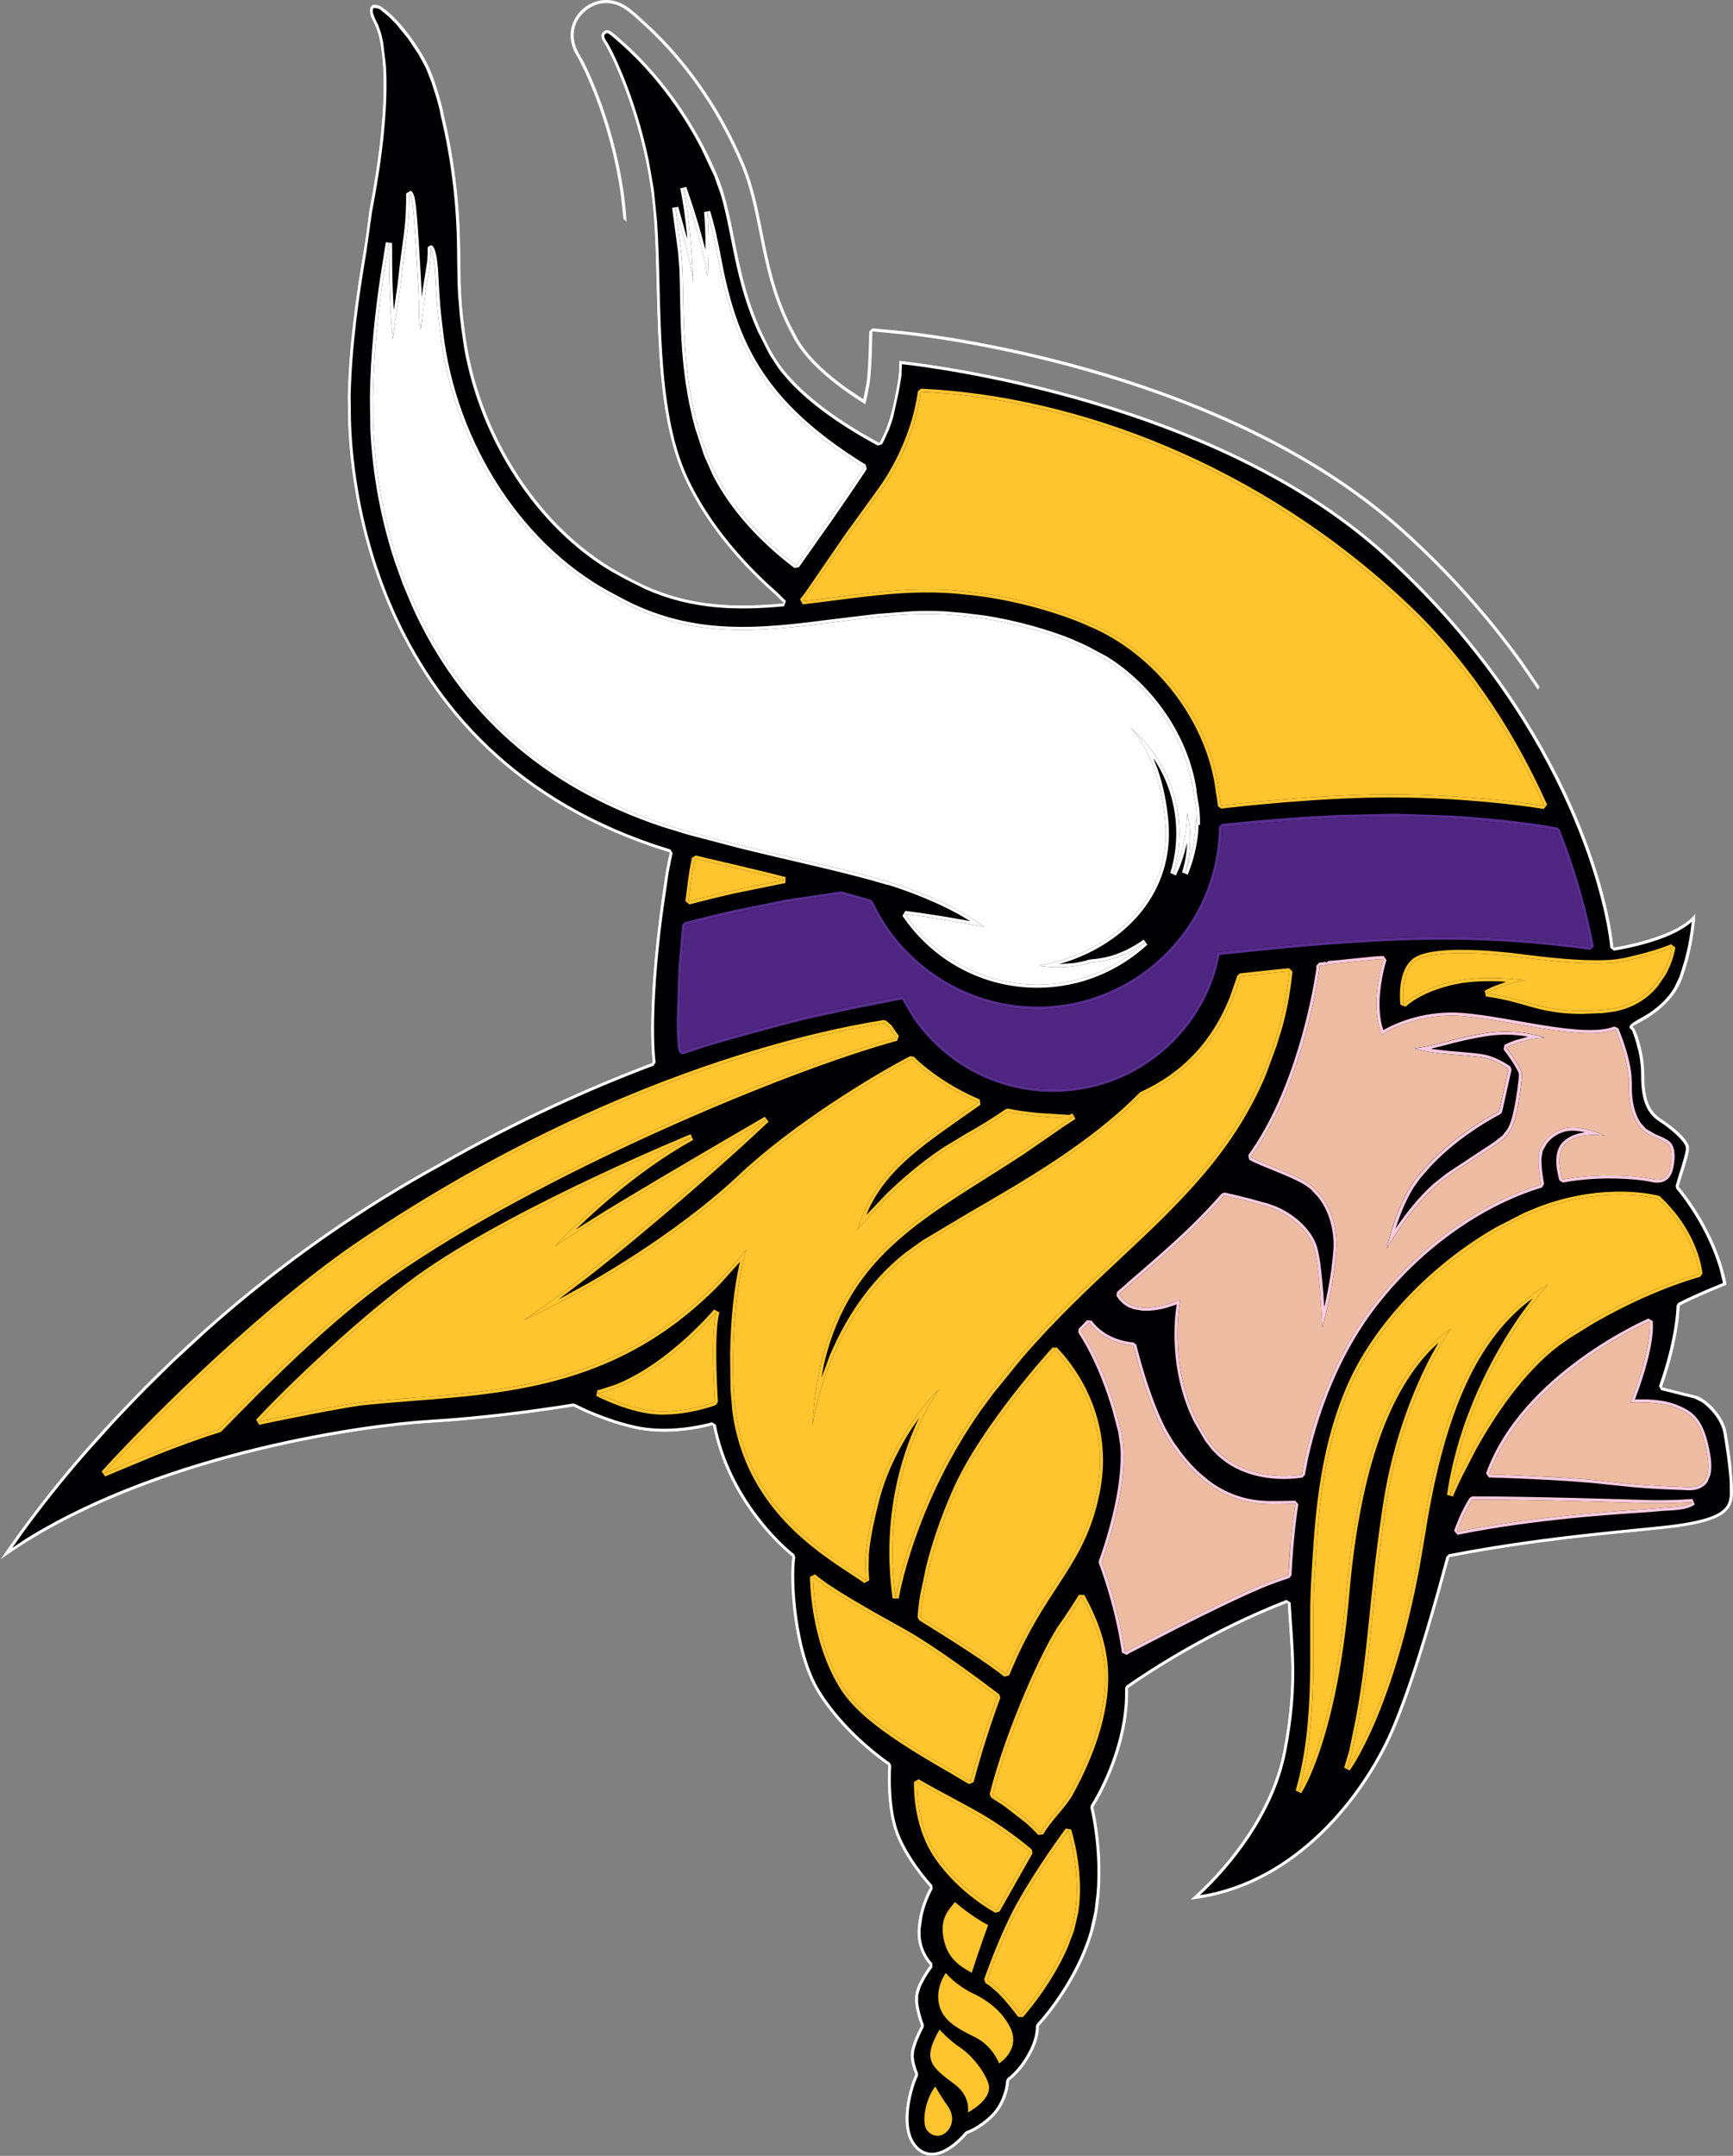 <?xml version="1.0" encoding="UTF-8" standalone="no"?>
<svg
   xmlns:dc="http://purl.org/dc/elements/1.1/"
   xmlns:cc="http://creativecommons.org/ns#"
   xmlns:rdf="http://www.w3.org/1999/02/22-rdf-syntax-ns#"
   xmlns:svg="http://www.w3.org/2000/svg"
   xmlns="http://www.w3.org/2000/svg"
   xmlns:sodipodi="http://sodipodi.sourceforge.net/DTD/sodipodi-0.dtd"
   xmlns:inkscape="http://www.inkscape.org/namespaces/inkscape"
   width="134.065"
   height="166.711"
   viewBox="0 0 134.065 166.711"
   id="svg2"
   version="1.1"
   inkscape:version="0.48.4 r9939"
   sodipodi:docname="minnesota-vikings.svg">
  <rect x="0" y="0" width="134.065" height="166.711" fill="#808080" stroke="none"/>
  <defs
     id="defs54" />
  <sodipodi:namedview
     pagecolor="#ffffff"
     bordercolor="#666666"
     borderopacity="1"
     objecttolerance="10"
     gridtolerance="10"
     guidetolerance="10"
     inkscape:pageopacity="0"
     inkscape:pageshadow="2"
     inkscape:window-width="640"
     inkscape:window-height="480"
     id="namedview52"
     showgrid="false"
     inkscape:zoom="1.18"
     inkscape:cx="67.874999"
     inkscape:cy="86.176689"
     inkscape:window-x="65"
     inkscape:window-y="24"
     inkscape:window-maximized="0"
     inkscape:current-layer="svg2" />
  <path
     d="m 118.976,53.346 -1.36,-1.983 c -2.446,-3.411 -5.469,-6.884 -9.169,-10.219 -14.237,-12.83 -37.76,-15.21 -38.754,-15.307 l -2.206,-0.209 c 0,0 -0.045,3.309 -0.253,4.246 l -0.021,0.105 c -0.077,0.459 -0.169,0.892 -0.272,1.288 -2.681,-1.673 -4.55,-3.369 -5.457,-4.973 -1.673,-2.958 -2.213,-5.667 -2.733,-8.287 -0.371,-1.86 -0.721,-3.618 -1.445,-5.323 C 55.403,8.212 52.665,4.399 49.168,1.355 48.538,0.807 47.89,0.239 46.897,0.239 c -0.393,0 -0.988,0.103 -1.584,0.583 -0.426,0.347 -1.703,1.64 -0.276,3.748 0.023,0.037 2.348,4.287 3.218,10.38 0.072,0.501 0.128,1.03 0.176,1.584 l 0.039,0.613 -0.255,-0.241 -0.024,-0.353 v -0.004 l -0.175,-1.565 c -0.647,-4.536 -2.112,-8.052 -2.807,-9.529 l -0.373,-0.75 -0.005,-0.013 -0.435,-0.793 c -0.749,-1.785 0.357,-2.934 0.764,-3.263 0.646,-0.522 1.303,-0.636 1.736,-0.636 0.82,0 1.426,0.354 1.938,0.761 l 0.488,0.413 h 10e-4 l 1.285,1.187 c 2.916,2.854 5.239,6.288 6.915,10.228 0.737,1.735 1.09,3.512 1.46,5.372 0.455,2.292 0.922,4.629 2.139,7.133 l 0.569,1.083 0.373,0.586 c 0.73,1.035 1.869,2.119 3.376,3.21 l 1.337,0.898 0.197,-0.932 v -0.005 l 0.022,-0.108 0.001,-0.005 c 0.17,-0.766 0.232,-3.411 0.245,-4.055 l 0.003,-0.141 0.264,-0.236 2.205,0.211 1.373,0.157 c 5.38,0.694 24.991,3.92 37.518,15.208 3.713,3.346 6.746,6.834 9.204,10.256 l 0.003,0.006 1.289,1.878 -0.125,0.241 z"
     id="path4"
     inkscape:connector-curvature="0"
     style="fill:#ffffff" />
  <path
     d="m 131.147,107.909 c -0.728,-0.161 -2.584,-0.645 -2.584,-0.645 1.371,-3.875 1.371,-6.3 1.371,-6.3 1.213,-0.645 3.635,-1.614 3.635,-1.614 -0.808,-4.281 -3.714,-7.588 -3.714,-7.588 0.242,-0.889 0.807,-2.421 0.807,-2.988 0,-0.567 -1.049,-1.533 -2.179,-2.26 -1.13,-0.727 -1.292,-2.019 -1.292,-3.557 0,-1.531 -0.647,-3.47 -0.89,-3.549 -0.24,-0.082 2.881,-1.07 3.852,-3.814 0.97,-2.747 0.994,-4.976 0.994,-4.976 -1.292,1.882 -6.34,2.653 -6.34,2.653 -0.404,-4.279 -3.834,-18.086 -17.722,-30.601 -13.888,-12.516 -37.546,-14.776 -37.546,-14.776 0.036,0.698 -0.057,1.526 -0.258,2.436 -0.199,1.173 -0.541,2.567 -1.139,3.688 l -0.127,0.226 c -3.268,-1.769 -6.697,-4.147 -8.27,-6.929 -3.044,-5.378 -2.665,-10.011 -4.279,-13.808 -2.645,-6.213 -6.458,-9.587 -7.592,-10.576 -0.653,-0.568 -0.871,-0.758 -1.21,-0.482 -0.327,0.266 -0.109,0.647 0.163,1.047 0.253,0.381 2.629,4.968 3.516,11.186 0.89,6.218 -0.288,16.026 2.619,22.326 1.809,3.918 4.805,7.021 6.811,8.808 l 0.206,0.182 0.651,0.65 c -4.156,0.386 -8.014,0.237 -12.12,-2.063 -6.601,-3.328 -11.66,-11.057 -12.588,-19.232 l -0.114,-0.98 c -0.261,-2.246 -0.155,-4.482 -0.254,-6.733 -0.089,-2.041 -0.314,-4.074 -0.669,-6.086 -0.155,-0.884 -0.338,-1.763 -0.552,-2.636 l -0.004,-0.029 c -0.089,-0.533 -0.242,-1.06 -0.395,-1.577 -0.102,-0.347 -0.214,-0.691 -0.329,-1.036 -0.254,-0.764 -0.594,-1.498 -1.023,-2.192 -0.521,-0.843 -1.094,-1.657 -1.767,-2.39 -0.397,-0.429 -0.822,-0.831 -1.302,-1.173 0,0 -0.437,-0.28 -0.745,-0.118 0,0 -0.392,0.275 0.029,1.143 0,0 0.105,0.173 0.23,0.465 0.071,0.166 0.148,0.376 0.218,0.609 0.063,0.211 0.119,0.444 0.158,0.695 0.332,1.771 0.567,5.59 -0.833,12.882 l -0.011,0.028 c -0.124,1.051 -0.262,2.115 -0.443,3.164 -0.582,3.414 -1.142,7.287 -1.236,11.311 l 0.018,0.803 c -0.041,3.576 0.644,27.029 24.896,34.418 -0.115,0.5 -0.218,0.986 -0.3,1.455 -1.636,10.339 -1.03,14.699 -1.03,14.699 l 0.009,0.105 c -4.958,1.865 -10.574,4.389 -16.488,7.773 -6.616,3.625 -13.797,8.555 -20.818,15.289 -1.32,1.267 -2.556,2.518 -3.724,3.753 l -0.852,0.902 -0.053,0.058 c -3.708,3.99 -6.506,7.67 -8.538,10.665 10.961,-7.915 28.078,-10.283 33.312,-10.59 5.492,-0.323 11.047,-1.263 11.047,-1.263 0,0 2.17,1.157 4.762,1.728 2.941,0.649 6.015,-0.282 6.015,-0.282 1.104,5.686 5.1,9.341 6.146,10.162 -0.271,1.713 0.006,7.353 1.929,10.485 2.073,3.38 5.492,5.653 5.492,5.653 0,0 -0.24,3.061 0.564,5.248 0.807,2.187 2.675,4.176 2.675,4.176 0,0 -0.854,1.433 -0.968,3.232 -0.113,1.795 0.968,2.796 0.968,2.796 0,0 -0.976,1.251 -1.142,2.229 -0.161,0.981 0.442,2.454 0.442,2.454 0,0 -0.592,1.075 -0.767,1.907 -0.17,0.831 0.324,1.856 0.324,1.856 -0.397,0.771 -1.574,4.408 0.157,5.868 1.729,1.463 3.882,-1.267 3.882,-1.267 0.658,-0.191 1.907,-1.012 2.503,-1.938 0.726,-1.129 0.726,-2.18 0.726,-2.18 0,0 0.925,-0.605 1.731,-2.14 0.661,-1.248 0.57,-2.069 0.57,-2.069 0,0 3.753,-3.945 4.535,-8.871 0.664,-4.198 -0.322,-8.074 -0.322,-8.074 0,0 2.821,-4.293 2.691,-9.202 1.921,-1.339 6.557,-4.353 12.328,-6.598 0.166,3.312 0.689,6.182 -0.347,11.499 -1.295,6.623 -7.19,11.466 -7.19,11.466 8.237,-0.887 13.73,-8.151 15.91,-13.399 1.777,-4.284 3.396,-10.342 4.151,-13.084 8.031,-1.562 15.376,-1.975 17.808,-2.342 3.232,-0.484 4.039,-1.209 4.119,-2.421 0.08,-1.212 -0.242,-3.391 -0.484,-4.845 -0.24,-1.452 -1.692,-2.745 -2.42,-2.905"
     id="path6"
     inkscape:connector-curvature="0"
     style="fill:#000002" />
  <path
     d="m 35.542,24.055 -0.11,-1.354 c -0.086,-1.693 -0.043,-3.374 -0.117,-5.053 -0.089,-2.029 -0.313,-4.053 -0.666,-6.054 -0.155,-0.879 -0.336,-1.753 -0.548,-2.62 l -0.005,-0.023 -0.003,-0.023 c -0.086,-0.516 -0.235,-1.032 -0.388,-1.548 l -0.328,-1.028 -0.434,-1.098 -0.564,-1.046 -0.816,-1.22 -0.923,-1.133 -0.604,-0.604 -0.65,-0.527 -0.011,-0.006 -0.194,-0.08 -0.288,-0.025 -0.006,0.009 c -0.036,0.053 -0.078,0.173 -0.028,0.398 l 0.147,0.399 0.006,0.021 0.236,0.474 0.227,0.636 h 0.002 l 0.163,0.72 v 0.009 l 0.21,1.755 c 0.143,2.189 0.009,5.726 -1.043,11.208 l -0.014,0.044 -0.44,3.146 c -0.579,3.407 -1.138,7.269 -1.23,11.274 l 0.018,0.802 c -0.041,3.558 0.641,26.849 24.725,34.185 l 0.163,0.282 -0.295,1.439 -0.001,0.003 -0.486,3.381 c -0.94,7.333 -0.599,10.769 -0.548,11.198 l 0.006,0.047 0.001,0.01 0.008,0.112 -0.154,0.24 c -4.947,1.861 -10.552,4.382 -16.454,7.758 l -0.004,0.002 c -5.772,3.162 -11.979,7.325 -18.134,12.814 l -2.634,2.437 -1.914,1.885 c -0.619,0.624 -1.218,1.245 -1.801,1.86 l -10e-4,0.002 -0.844,0.891 -0.007,0.01 -0.053,0.059 -0.005,0.005 -1.979,2.197 c -1.892,2.164 -3.505,4.211 -4.865,6.07 l -0.924,1.312 1.056,-0.708 c 10.993,-6.824 26.371,-8.918 31.302,-9.207 4.105,-0.242 8.256,-0.829 10.071,-1.107 l 0.95,-0.151 0.154,0.025 0.093,0.049 c 0.441,0.223 2.373,1.165 4.607,1.656 2.508,0.552 5.151,-0.078 5.763,-0.243 l 0.133,-0.036 0.305,0.186 c 1.086,5.598 5.037,9.218 6.058,10.02 l 0.09,0.226 c -0.263,1.656 0.024,7.273 1.896,10.32 1.784,2.909 4.604,5.006 5.272,5.479 l 0.146,0.099 0.106,0.218 -0.007,0.133 c -0.034,0.604 -0.124,3.165 0.558,5.017 0.687,1.859 2.187,3.608 2.547,4.011 l 0.079,0.086 0.031,0.286 -0.034,0.058 c -0.116,0.213 -0.511,0.979 -0.741,1.986 l -0.161,1.078 0.005,0.562 c 0.107,1.24 0.798,1.959 0.879,2.039 l 0.009,0.008 0.026,0.322 -0.147,0.204 c -0.205,0.292 -0.572,0.852 -0.791,1.395 l -0.154,0.522 h -0.006 l -0.011,0.538 c 0.044,0.575 0.239,1.211 0.353,1.548 l 0.087,0.239 -0.013,0.204 -0.023,0.047 c -0.084,0.157 -0.364,0.705 -0.561,1.257 l -0.155,0.537 -0.026,0.424 c 0.022,0.438 0.174,0.887 0.264,1.118 l 0.067,0.16 -0.003,0.215 c -0.405,0.782 -1.471,4.251 0.098,5.576 0.753,0.637 1.627,0.347 2.314,-0.11 0.688,-0.46 1.196,-1.086 1.225,-1.121 l 0.121,-0.082 c 0.588,-0.172 1.814,-0.976 2.369,-1.838 0.645,-1.006 0.685,-1.948 0.688,-2.045 v -0.006 l 0.107,-0.201 0.006,-0.002 c 0.08,-0.058 0.912,-0.652 1.646,-2.047 0.614,-1.165 0.546,-1.923 0.544,-1.938 l 0.064,-0.187 0.157,-0.177 c 0.626,-0.705 2.946,-3.498 3.968,-7.017 l 0.348,-1.551 0.16,-1.345 c 0.252,-3.088 -0.284,-5.779 -0.438,-6.463 l -0.042,-0.168 0.033,-0.193 0.115,-0.188 c 0.527,-0.873 2.648,-4.658 2.538,-8.876 l 0.103,-0.201 C 89.07,129 93.72,125.978 99.516,123.721 l 0.328,0.213 c 0.165,3.289 0.691,6.207 -0.353,11.557 -0.986,5.047 -4.575,9.045 -6.317,10.733 l -0.355,0.325 0.711,-0.113 c 7.284,-1.523 12.199,-8.138 14.224,-13.02 1.772,-4.262 3.39,-10.312 4.144,-13.053 l 0.186,-0.174 c 8.047,-1.564 15.41,-1.979 17.818,-2.342 2.826,-0.424 3.65,-1 3.859,-1.83 l 0.056,-0.369 -0.009,-1.035 c -0.068,-1.172 -0.292,-2.67 -0.474,-3.755 -0.168,-1.011 -1,-1.956 -1.664,-2.422 l -0.573,-0.291 -2.59,-0.646 -0.168,-0.314 c 1.276,-3.604 1.354,-5.934 1.358,-6.193 v -0.024 l 0.127,-0.211 c 0.617,-0.329 1.532,-0.734 2.289,-1.059 l 1.177,-0.486 -0.284,-1.157 c -0.909,-3.043 -2.722,-5.393 -3.206,-5.986 l -0.124,-0.145 -0.05,-0.223 c 0.245,-0.901 0.799,-2.454 0.799,-2.924 0,-0.391 -0.914,-1.315 -2.069,-2.059 -1.247,-0.804 -1.401,-2.22 -1.401,-3.758 0,-1.578 -0.705,-3.314 -0.725,-3.322 l -0.078,-0.039 -0.011,-0.012 -0.083,-0.125 c -0.082,-0.319 0.973,-0.728 1.662,-1.212 0.623,-0.441 1.303,-1.047 1.793,-1.856 l 0.416,-0.877 0.399,-1.287 c 0.331,-1.227 0.474,-2.267 0.535,-2.91 l 0.005,-0.048 -0.1,0.104 c -1.608,1.34 -4.837,1.956 -5.702,2.102 l -0.218,0.033 -0.275,-0.213 c -0.399,-4.223 -3.811,-17.979 -17.646,-30.446 -12.084,-10.89 -31.67,-13.992 -36.373,-14.598 l -0.783,-0.091 -0.031,0.896 -0.224,1.311 -0.003,0.013 -0.418,1.879 c -0.096,0.322 -0.203,0.646 -0.326,0.961 l -0.413,0.91 -0.129,0.229 -0.324,0.095 c -2.869,-1.552 -5.886,-3.578 -7.676,-5.971 l -0.688,-1.05 -0.893,-1.758 c -1.83,-4.035 -1.985,-7.612 -2.888,-10.637 l -0.511,-1.437 -1.032,-2.182 C 51.718,6.638 48.701,3.971 47.717,3.113 c -0.705,-0.615 -0.733,-0.615 -0.901,-0.479 -0.134,0.109 -0.093,0.281 0.21,0.729 0.249,0.373 2.099,3.937 3.156,9.018 l 0.398,2.268 0.252,2.502 c 0.418,6.16 -0.159,14.325 2.347,19.756 1.787,3.873 4.76,6.956 6.753,8.73 l 0.201,0.179 0.015,0.014 0.652,0.647 -0.148,0.408 c -3.652,0.341 -7.112,0.27 -10.709,-1.317 l -1.542,-0.771 -0.009,-0.005 -1.149,-0.633 c -5.704,-3.404 -10.064,-10.052 -11.336,-17.24 l -0.224,-1.54 -0.114,-0.98 -0.027,-0.344 z m 98.462,90.082 0.042,0.46 c 0.021,0.396 0.027,0.761 0.008,1.063 -0.08,1.212 -0.887,1.937 -4.119,2.421 -2.432,0.367 -9.776,0.78 -17.808,2.342 -0.755,2.742 -2.374,8.8 -4.151,13.084 -2.18,5.248 -7.673,12.513 -15.907,13.399 0,0 5.893,-4.843 7.188,-11.466 1.036,-5.317 0.513,-8.188 0.347,-11.499 -5.768,2.245 -10.407,5.259 -12.328,6.598 0.13,4.909 -2.691,9.202 -2.691,9.202 0,0 0.986,3.876 0.322,8.074 -0.782,4.926 -4.535,8.871 -4.535,8.871 0,0 0.091,0.821 -0.57,2.069 -0.806,1.534 -1.731,2.14 -1.731,2.14 0,0 0,1.051 -0.726,2.18 -0.596,0.926 -1.843,1.746 -2.503,1.938 0,0 -2.153,2.729 -3.882,1.267 -1.731,-1.46 -0.555,-5.097 -0.156,-5.868 0,0 -0.495,-1.025 -0.323,-1.856 0.173,-0.832 0.765,-1.907 0.765,-1.907 0,0 -0.604,-1.473 -0.441,-2.454 0.166,-0.978 1.141,-2.229 1.141,-2.229 0,0 -1.079,-1.001 -0.967,-2.796 0.113,-1.8 0.967,-3.232 0.967,-3.232 0,0 -1.868,-1.989 -2.675,-4.176 -0.805,-2.188 -0.564,-5.248 -0.564,-5.248 0,0 -3.419,-2.273 -5.491,-5.653 -1.924,-3.133 -2.199,-8.772 -1.929,-10.485 -1.047,-0.821 -5.043,-4.477 -6.146,-10.162 0,0 -3.075,0.932 -6.016,0.282 -2.591,-0.57 -4.762,-1.728 -4.762,-1.728 0,0 -5.555,0.939 -11.047,1.263 -5.233,0.307 -22.35,2.675 -33.311,10.59 2.033,-2.995 4.831,-6.675 8.538,-10.665 l 0.054,-0.058 0.852,-0.902 c 1.168,-1.235 2.404,-2.486 3.725,-3.753 7.021,-6.734 14.202,-11.664 20.817,-15.289 5.914,-3.385 11.53,-5.906 16.488,-7.773 l -0.008,-0.105 c 0,0 -0.606,-4.36 1.03,-14.699 0.082,-0.469 0.185,-0.955 0.299,-1.455 -24.251,-7.389 -24.936,-30.842 -24.895,-34.416 l -0.019,-0.805 c 0.095,-4.023 0.655,-7.896 1.236,-11.311 0.181,-1.049 0.319,-2.113 0.443,-3.164 l 0.011,-0.028 c 1.401,-7.292 1.166,-11.111 0.833,-12.882 -0.039,-0.251 -0.094,-0.484 -0.158,-0.695 -0.071,-0.233 -0.146,-0.443 -0.219,-0.609 -0.125,-0.292 -0.229,-0.465 -0.229,-0.465 -0.421,-0.867 -0.028,-1.143 -0.028,-1.143 0.308,-0.162 0.745,0.118 0.745,0.118 0.479,0.342 0.906,0.744 1.302,1.173 0.673,0.732 1.246,1.547 1.767,2.39 0.43,0.694 0.77,1.429 1.023,2.192 0.114,0.345 0.227,0.689 0.329,1.036 0.153,0.518 0.307,1.044 0.396,1.577 l 0.004,0.029 c 0.213,0.873 0.396,1.752 0.552,2.636 0.354,2.012 0.58,4.045 0.669,6.086 0.098,2.251 -0.008,4.487 0.253,6.733 l 0.114,0.98 c 0.929,8.176 5.988,15.904 12.588,19.232 4.106,2.301 7.964,2.449 12.121,2.063 l -0.652,-0.65 -0.205,-0.182 c -2.007,-1.787 -5.003,-4.89 -6.811,-8.808 -2.907,-6.3 -1.729,-16.108 -2.619,-22.326 C 49.464,8.465 47.088,3.878 46.834,3.497 c -0.271,-0.399 -0.489,-0.781 -0.162,-1.047 0.338,-0.275 0.557,-0.086 1.21,0.482 1.134,0.989 4.947,4.363 7.592,10.576 1.615,3.797 1.235,8.43 4.279,13.808 1.572,2.781 5.002,5.16 8.27,6.929 l 0.127,-0.226 c 0.598,-1.121 0.939,-2.516 1.139,-3.688 0.201,-0.909 0.294,-1.737 0.258,-2.436 0,0 23.658,2.261 37.546,14.776 13.888,12.515 17.32,26.321 17.725,30.601 0,0 5.048,-0.771 6.337,-2.653 0,0 -0.024,2.229 -0.994,4.976 -0.939,2.658 -3.898,3.67 -3.863,3.805 l 0.012,0.01 c 0.242,0.079 0.89,2.018 0.89,3.549 0,1.538 0.162,2.83 1.292,3.557 1.13,0.727 2.179,1.692 2.179,2.26 0,0.568 -0.564,2.1 -0.807,2.988 0,0 2.906,3.307 3.714,7.588 0,0 -2.422,0.97 -3.635,1.614 0,0 0,2.425 -1.369,6.3 0,0 1.854,0.483 2.582,0.645 0.728,0.16 2.182,1.453 2.422,2.906 0.121,0.727 0.262,1.635 0.363,2.514 l 0.063,0.806 z"
     id="path8"
     inkscape:connector-curvature="0"
     style="fill:#ffffff" />
  <path
     d="m 67.196,121.249 -0.003,0.072 c 0.011,0.322 0.034,0.601 0.052,0.885 l -0.376,0.212 c -2.565,-1.791 -9.125,-5.16 -10.213,-13.276 l -0.143,-1.689 -0.031,-2.737 c 0.04,-2.662 0.291,-5.076 0.743,-7.062 l 0.021,-0.078 -1.507,1.68 C 46.935,108.337 37.078,107.742 28.146,108.66 c -1.384,0.144 -6.714,1.217 -8.103,1.519 l -0.226,-0.399 c 3.42,-3.659 9.318,-9.019 13.194,-11.666 7.477,-5.106 20.415,-10.401 20.42,-10.404 l 0.173,0.418 0.035,0.015 c -3.81,2.097 -7.151,5.059 -8.998,6.845 l -0.089,0.09 2.355,-1.481 c 5.116,-3.108 12.261,-7.235 12.263,-7.237 l 0.285,0.382 c -2.55,2.432 -8.621,7.83 -13.927,11.984 L 43.21,100.489 45.617,99.169 c 4.952,-2.845 9.033,-5.932 11.51,-8.275 4.188,-3.959 10.44,-7.749 13.284,-9.221 l 0.277,0.043 c 1.358,1.338 3.344,2.576 5.107,3.302 l 0.047,0.419 c -4.213,2.969 -7.128,4.777 -8.688,8.18 l -0.124,0.33 1.528,-1.605 c 1.142,-1.112 2.641,-2.42 4.396,-3.59 l 1.839,-1.114 c 0.942,-0.516 1.965,-1.15 3.018,-1.872 l 0.19,-0.036 c 0.55,0.13 1.443,0.251 2.347,0.34 l 2.32,0.143 0.092,0.005 -0.006,-0.017 0.212,-0.089 0.237,0.413 -0.887,0.574 -3.147,2.174 c -7.215,4.731 -13.378,7.463 -15.425,16.222 l -0.198,1.076 0.616,-1.675 c 1.092,-2.607 2.907,-5.674 5.871,-8.02 l 1.342,-0.959 3.703,-2.208 c 4.139,-2.393 9.317,-5.368 13.081,-9.211 l 0.071,-0.05 c 3.336,-1.523 5.582,-3.986 6.926,-7.369 l 0.518,-1.493 0.006,-0.014 0.02,-0.103 0.215,-0.198 c 1.245,-0.121 2.493,-0.281 3.808,-0.399 l 0.262,0.263 c -0.116,1.153 -0.331,2.616 -0.749,4.178 l -0.485,1.582 -0.003,0.005 -0.81,2.196 c -0.945,2.255 -2.317,4.664 -4.348,7.146 -4.256,5.204 -9.248,8.676 -14.486,14.74 l -2.256,2.771 -1.014,1.38 c -4.827,6.901 -6.143,13.555 -6.292,14.392 l -0.015,0.089 -0.477,-0.006 c -0.854,-6.204 0.672,-10.998 1.942,-13.729 l 0.151,-0.293 -0.588,0.848 c -0.972,1.49 -1.999,3.454 -2.547,5.611 -0.507,1.983 -0.717,3.242 -0.79,4.146 l -0.022,1.058 z m -1.634,0 1.443,0.971 c -0.07,-1.133 -0.239,-2.26 0.771,-6.24 1.115,-4.383 4.136,-7.938 4.849,-8.502 0,0 -4.689,6.257 -3.334,16.095 0,0 1.293,-8.062 7.367,-15.971 6.076,-7.909 11.913,-11.609 16.748,-17.517 2.686,-3.286 4.21,-6.436 5.116,-9.269 0.743,-2.117 1.071,-4.187 1.223,-5.709 -1.309,0.115 -2.557,0.275 -3.807,0.399 l -0.027,0.129 c -1.263,4.221 -3.703,7.254 -7.577,9.025 -5.063,5.164 -12.615,8.754 -16.828,11.454 C 64.071,100.879 62.848,110.279 62.848,110.279 63.666,95.853 72.511,93.991 82.178,86.9 l 0.884,-0.574 -0.3,0.125 c -1.209,0 -3.677,-0.226 -4.814,-0.493 -1.058,0.724 -2.086,1.364 -3.037,1.884 -5.058,2.758 -8.569,7.262 -8.569,7.262 1.369,-4.565 4.569,-6.49 9.364,-9.869 -1.792,-0.736 -3.796,-1.987 -5.184,-3.353 -2.824,1.46 -9.07,5.249 -13.229,9.181 -3.326,3.146 -9.495,7.604 -16.789,11.042 5.732,-3.791 15.396,-12.309 18.787,-15.54 0,0 -12.707,7.342 -16.347,9.805 0,0 4.729,-5.221 10.579,-8.44 0,0 -12.935,5.3 -20.376,10.38 C 29.297,100.939 23.4,106.299 19.992,109.944 c 1.399,-0.304 6.714,-1.376 8.131,-1.521 9.564,-0.985 20.018,-0.24 29.18,-11.27 l 0.434,-0.518 c -0.797,2.727 -1.139,6.55 -0.984,10.809 0.25,6.907 4.335,10.679 7.529,12.945 l 1.28,0.86 z m -19.157,-13.779 1.252,-0.409 c 2.964,-1.189 5.615,-3.697 6.85,-4.989 0.471,-0.492 0.734,-0.807 0.734,-0.807 l 0.414,0.221 c -0.414,1.433 -0.193,5.664 -0.131,6.693 l 0.014,0.228 -0.152,0.239 c -0.014,0.006 -1.882,0.746 -4.181,0.746 -2.336,0 -5.062,-1.443 -5.073,-1.447 l 0.087,-0.45 0.152,-0.017 0.034,-0.008 z m 0.025,0.244 -0.186,0.018 c 0,0 2.712,1.418 4.961,1.418 2.248,0 4.093,-0.727 4.093,-0.727 0,0 -0.372,-5.275 0.127,-7.003 0,0 -4.27,5.11 -8.995,6.294 z"
     id="path10"
     inkscape:connector-curvature="0"
     style="fill:#ffc52f" />
  <path
     d="m 32.838,21.537 0.215,-1.353 0.034,-0.686 10e-4,-0.002 -0.01,-0.311 0.03,-0.079 0.011,-0.021 0.197,-0.118 c 0.357,-0.014 0.489,0.969 0.567,1.815 v 0.009 c 0.072,1.261 0.126,2.558 0.269,3.775 l 0.113,0.973 c 1.008,8.852 6.315,16.912 13.458,20.512 l 0.011,0.006 c 5.754,3.228 11.12,2.544 16.888,1.803 l 3.304,-0.396 2.678,-0.198 c 0.839,-0.033 1.63,-0.03 2.394,0.005 l 1.486,0.122 h 0.005 l 1.582,0.189 c 2.731,0.411 5.194,1.18 6.743,1.794 l 1.206,0.537 0.015,0.006 1.584,0.843 c 3.604,2.235 6.306,6.159 6.937,10.271 v 0.03 l 0.003,0.08 v 0.044 h 0.003 l 0.204,1.26 c 0.047,0.442 0.071,0.892 0.071,1.348 h -0.113 l -0.038,0.656 c -0.121,1.115 -0.396,2.184 -0.802,3.188 l -0.221,-0.089 -0.198,-0.079 -0.03,0.005 c 0.21,-0.646 0.351,-1.347 0.387,-2.107 l -0.004,-0.229 -0.042,0.234 c -0.19,0.812 -0.46,1.592 -0.805,2.33 l -0.217,-0.099 -0.193,-0.09 -0.036,0.019 c 0.395,-1.271 0.557,-2.637 0.428,-4.042 -0.16,-1.78 -0.764,-3.413 -1.687,-4.811 l -0.024,0.009 0.311,0.785 c 0.447,1.281 0.711,2.667 0.832,3.997 0.502,5.579 -3.36,9.448 -7.958,10.935 l -0.502,0.144 1.071,-0.066 c 0.408,-0.054 0.835,-0.141 1.259,-0.275 l 0.056,-0.011 c 0.573,-0.042 1.284,-0.146 2.033,-0.405 l 0.758,-0.312 0.636,-0.344 c 0.231,-0.139 0.482,-0.298 0.741,-0.479 l 0.138,0.198 0.121,0.174 0.042,0.002 c -2.245,2.072 -5.237,3.351 -8.532,3.351 -4.354,0 -8.181,-2.216 -10.437,-5.572 l 0.229,-0.372 c 1.545,0.193 3.07,0.442 4.213,0.645 l 0.798,0.15 -0.044,-0.031 c -2.34,-1.479 -5.356,-2.479 -6.149,-2.729 l -0.187,-0.056 -0.02,0.011 c -3.103,-0.939 -7.245,-1.807 -11.368,-2.82 l -4.077,-1.069 h -0.001 l -1.982,-0.607 c -9.109,-3.04 -15.615,-8.773 -19.348,-17.062 l -0.71,-1.692 v -10e-4 l -0.645,-1.795 c -1.361,-4.138 -1.76,-7.855 -1.866,-10.079 l -0.029,-1.827 v -0.005 l -0.009,-0.701 c 0.042,-3.383 0.395,-6.577 0.785,-9.228 l 0.39,-2.455 v -0.001 l 0.06,-0.363 0.031,0.005 0.415,0.067 0.002,-0.039 0.028,0.002 0.009,0.643 v 0.002 c -0.009,1.55 0.04,3.006 0.1,4.183 l 0.028,0.405 0.144,-0.938 c 0.103,-0.688 0.195,-1.377 0.264,-2.068 0.14,-1.405 0.451,-3.061 0.512,-4.432 0.024,-0.534 0.045,-1.066 0.032,-1.594 l 0.364,-0.212 c 0.298,0.182 0.344,0.854 0.358,0.915 0.134,0.639 0.392,5.165 0.471,6.735 l 0.017,0.595 0.093,-0.699 10e-4,-0.006 0.118,-0.752 z m 0.898,0.873 -0.09,-1.603 c -0.095,-1.01 -0.269,-1.603 -0.319,-1.6 l -0.011,0.021 0.012,0.267 c 0.006,0.949 -0.227,1.896 -0.372,2.828 l -0.415,3.14 H 32.54 l -0.057,-0.259 c -0.05,-0.308 -0.06,-0.613 -0.062,-0.924 -0.009,-0.623 -0.02,-1.247 -0.051,-1.87 -0.079,-1.561 -0.344,-6.118 -0.467,-6.697 -0.032,-0.148 -0.094,-0.667 -0.249,-0.76 0.015,0.536 -0.008,1.075 -0.033,1.61 -0.061,1.395 -0.373,3.053 -0.512,4.443 -0.138,1.395 -0.375,2.77 -0.584,4.156 l -0.137,0.939 -0.022,-0.003 c -0.075,-0.852 -0.289,-3.59 -0.272,-6.698 l -0.008,-0.642 -0.06,0.366 c -0.51,2.992 -1.114,7.152 -1.172,11.646 l 0.008,0.704 c -0.029,1.396 0.027,7.205 2.525,13.613 3.798,9.75 11.161,16.216 21.882,19.219 5.311,1.508 11.29,2.634 15.451,3.891 l 0.003,-0.015 c 0,0 4.604,1.348 7.38,3.491 0,0 -3.018,-0.615 -6.095,-0.998 2.213,3.295 5.966,5.467 10.236,5.467 3.231,0 6.168,-1.254 8.369,-3.287 -0.529,0.369 -1.021,0.651 -1.41,0.84 -1.056,0.51 -2.094,0.685 -2.877,0.741 -1.76,0.56 -3.529,0.317 -3.983,0.237 l 0.109,-0.027 c 5.302,-0.915 10.247,-4.968 9.69,-11.152 -0.24,-2.637 -1.044,-5.459 -2.711,-7.237 2.08,1.769 3.493,4.3 3.758,7.212 0.133,1.438 -0.033,2.836 -0.438,4.136 0.672,-1.452 1.066,-3.056 1.091,-4.758 0.388,1.815 0.248,3.372 -0.183,4.702 0.526,-1.313 0.832,-2.738 0.852,-4.234 l 0.077,0.479 h 0.006 c 0,-0.895 -0.094,-1.762 -0.275,-2.603 l -0.003,-0.124 c -0.705,-4.613 -4.086,-9.003 -8.395,-10.937 -1.289,-0.671 -5.216,-2.116 -9.461,-2.5 -1.926,-0.22 -3.99,-0.194 -6.512,0.071 -1.128,0.118 -2.223,0.26 -3.299,0.398 -5.762,0.738 -11.205,1.435 -17.035,-1.835 -7.227,-3.643 -12.574,-11.773 -13.588,-20.698 l -0.113,-0.971 c -0.073,-0.616 -0.123,-1.25 -0.163,-1.887 l -0.014,-0.298 z"
     id="path12"
     inkscape:connector-curvature="0"
     style="fill:#ffffff" />
  <path
     d="m 77.384,131.297 c -1.062,2.849 -1.796,5.496 -2.067,6.521 l -0.354,0.146 c -3.156,-1.893 -8.056,-4.422 -9.896,-7.293 -2.44,-3.804 -2.407,-8.727 -2.407,-8.743 l 0.398,-0.177 c 1.144,1.008 4.182,2.717 6.961,4.257 2.298,1.275 5.998,4.038 7.287,5.017 l 0.078,0.272 z m -0.223,-0.082 c -1.284,-0.976 -4.99,-3.736 -7.26,-4.998 -2.779,-1.54 -5.816,-3.239 -7.003,-4.286 0,0 -0.022,4.882 2.369,8.611 1.782,2.779 6.647,5.314 9.817,7.215 0.275,-1.031 1.009,-3.684 2.077,-6.542 z m -5.538,-9.966 0.039,-0.176 c 0.424,-1.678 1.078,-3.664 2.046,-5.868 2.183,-4.964 7.699,-10.985 7.707,-10.991 l 0.35,-0.005 c 1.865,1.935 4.317,5.889 3.342,11.046 -0.97,5.13 -3.421,6.906 -5.852,11.7 -0.422,0.829 -0.818,1.714 -1.188,2.604 l -0.371,0.097 c -1.514,-1.201 -4.296,-2.939 -6.597,-4.369 l -0.112,-0.219 c 0.024,-0.477 0.088,-1.057 0.198,-1.727 l 0.438,-2.092 z m 2.893,-7.112 -0.589,1.168 c -1.925,4.378 -2.598,7.903 -2.701,9.777 2.301,1.433 5.084,3.168 6.618,4.386 0.372,-0.896 0.771,-1.785 1.196,-2.62 2.46,-4.851 4.873,-6.581 5.83,-11.637 0.959,-5.056 -1.446,-8.936 -3.279,-10.835 0,0 -4.215,4.608 -6.715,9.05 l -0.36,0.711 z M 60.65,67.793 l 0.127,0.034 -0.022,0.469 -0.172,0.025 -0.007,0.003 -3.735,0.758 c -1.231,0.276 -2.424,0.57 -3.517,0.855 l -0.299,-0.261 c 0.099,-0.87 0.215,-1.748 0.355,-2.609 l 10e-4,-0.005 0.147,-0.725 0.291,-0.182 c 0.956,0.231 1.93,0.454 2.906,0.682 l 2.631,0.631 h 0.002 l 1.292,0.325 z m -0.057,0.233 -1.294,-0.324 c -0.868,-0.221 -1.75,-0.425 -2.629,-0.63 -0.975,-0.228 -1.949,-0.45 -2.907,-0.685 l -0.146,0.719 c -0.14,0.856 -0.255,1.729 -0.354,2.598 2.19,-0.567 4.782,-1.176 7.277,-1.617 l 0.175,-0.028 -0.122,-0.033 z"
     id="path14"
     inkscape:connector-curvature="0"
     style="fill:#ffc52f" />
  <path
     d="m 63.155,41.942 -1.356,1.926 -0.341,0.054 c -1.773,-1.331 -4.594,-3.81 -6.322,-7.188 l -0.667,-1.504 -0.682,-2.076 c -1.346,-4.807 -1.096,-9.281 -1.228,-12.316 l -0.106,-1.364 -0.461,-3.409 0.03,-0.003 0.417,-0.062 -0.008,-0.032 0.028,-0.005 0.706,2.526 -0.028,-0.392 c -0.119,-1.205 -0.285,-2.494 -0.517,-3.534 l 0.441,-0.1 0.018,-0.034 c 0.003,0.007 0.885,2.467 1.459,4.772 l 0.029,0.127 0.007,-0.226 c 0.002,-0.8 -0.022,-1.741 -0.107,-2.701 l 0.469,-0.091 c 0.15,0.502 0.291,1.016 0.419,1.541 l 0.343,1.624 c 1.225,6.8 3.196,11.473 11.276,16.464 l 0.076,0.336 c -0.726,1.113 -1.621,2.424 -2.544,3.752 l -1.351,1.915 z m -6.567,-3.309 0.438,0.624 c 1.536,2.007 3.319,3.531 4.576,4.475 1.665,-2.348 3.8,-5.367 5.244,-7.588 -8.133,-5.023 -10.156,-9.792 -11.387,-16.626 -0.196,-1.101 -0.459,-2.146 -0.755,-3.138 0.228,2.587 0.023,5.011 0.023,5.011 -0.312,-2.503 -1.875,-6.882 -1.875,-6.882 0.626,2.816 0.781,7.351 0.781,7.351 -0.186,-1.595 -0.88,-4.09 -1.407,-5.83 0.189,1.26 0.342,2.444 0.463,3.414 0.415,3.368 -0.386,9.389 2.001,15.7 0.386,1.021 0.884,1.976 1.449,2.852 l 0.449,0.637 z"
     id="path16"
     inkscape:connector-curvature="0"
     style="fill:#ffffff" />
  <path
     d="m 94.319,73.981 -0.188,0.822 c -1.537,5.551 -6.62,9.629 -12.662,9.629 -4.519,0 -8.496,-2.278 -10.86,-5.75 l -0.818,-1.396 -4.006,0.785 -3.534,0.777 -0.004,10e-4 -1.177,0.306 c -1.623,0.426 -4.571,1.214 -6.565,1.824 l -1.497,0.5 -0.094,0.031 -0.008,-0.021 -0.107,0.039 c -0.085,-0.002 -0.178,-0.041 -0.242,-0.155 -0.074,-0.128 -0.109,-0.304 -0.144,-0.686 -0.035,-0.382 -0.059,-0.974 -0.054,-1.902 l 0.122,-3.918 v -10e-4 l 0.292,-3.338 0.177,-0.209 c 1.149,-0.301 2.431,-0.617 3.766,-0.922 l 4.098,-0.834 4.21,-0.625 0.093,0.006 c 0.78,0.209 1.537,0.416 2.246,0.623 l 0.151,0.129 c 2.278,4.906 7.281,8.144 12.733,8.144 l 0.717,-0.017 h 0.003 l 0.217,-0.017 h 0.003 l 0.487,-0.041 h 0.008 l 0.294,-0.034 h 0.003 l 0.398,-0.053 0.328,-0.058 0.358,-0.064 h 0.003 l 0.333,-0.077 0.339,-0.078 h 0.003 l 0.35,-0.102 0.312,-0.086 0.006,-0.002 0.357,-0.121 0.284,-0.097 0.005,-0.003 0.369,-0.142 0.009,-0.003 0.254,-0.102 h 0.003 l 0.389,-0.177 0.229,-0.104 h 0.002 l 0.389,-0.199 0.006,-0.002 0.203,-0.105 0.003,-0.003 0.399,-0.228 h 0.003 l 0.182,-0.104 0.413,-0.263 0.003,-0.003 0.146,-0.093 0.003,-0.003 0.421,-0.297 0.13,-0.091 0.422,-0.329 0.102,-0.08 v -0.002 l 0.424,-0.363 0.086,-0.072 0.006,-0.005 0.418,-0.396 0.003,-0.003 0.052,-0.049 0.006,-0.006 0.419,-0.435 v -10e-4 l 0.036,-0.036 0.008,-0.011 0.405,-0.457 0.027,-0.035 0.006,-0.008 0.399,-0.502 0.019,-0.02 0.378,-0.527 0.006,-0.006 0.002,-0.005 0.006,-0.011 c 0.127,-0.182 0.248,-0.367 0.366,-0.56 1.063,-1.716 1.764,-3.678 2,-5.779 l 0.059,-0.68 0.003,-0.028 c 0.014,-0.228 0.024,-0.455 0.027,-0.688 v -0.035 l 0.212,-0.223 c 0.986,-0.11 4.967,-0.523 9.221,-0.708 l 4.251,-0.09 4.298,0.146 c 4.005,0.236 7.042,0.705 8.201,0.921 l 0.179,0.147 c 0.168,0.43 0.328,0.852 0.477,1.259 l 0.047,0.127 v 0.003 l 0.292,0.826 v 0.003 l 0.069,0.206 v 0.003 l 0.234,0.7 v 0.003 l 0.074,0.236 0.003,0.002 0.192,0.627 0.003,0.003 0.072,0.246 v 0.001 l 0.165,0.565 0.068,0.239 0.146,0.523 v 0.003 l 0.058,0.219 0.003,0.01 0.121,0.465 v 0.006 l 0.053,0.208 0.102,0.432 0.047,0.192 0.002,0.003 0.086,0.376 0.003,0.004 0.033,0.161 v 0.002 l 0.074,0.339 0.003,0.006 0.024,0.13 0.003,0.003 0.055,0.287 0.125,0.568 0.002,0.017 0.003,0.033 0.003,0.009 -0.268,0.276 c -7.457,-0.993 -13.367,-1.084 -23.99,-0.085 l -4.688,0.477 -0.035,0.133 z m -3.738,-0.338 -0.287,0.295 -0.062,0.061 -0.431,0.405 -0.085,0.074 -0.43,0.369 -0.107,0.083 -0.43,0.336 -0.13,0.092 -0.427,0.303 -0.154,0.099 -0.422,0.269 -0.185,0.106 -0.41,0.231 -0.212,0.11 -0.399,0.205 -0.231,0.104 -0.397,0.18 -0.264,0.103 -0.384,0.149 -0.292,0.099 -0.366,0.126 -0.319,0.089 -0.358,0.102 -0.344,0.08 -0.342,0.077 -0.367,0.066 -0.333,0.059 -0.405,0.053 -0.308,0.037 -0.5,0.04 -0.222,0.016 c -0.241,0.013 -0.486,0.019 -0.731,0.019 -5.546,0 -10.631,-3.29 -12.951,-8.282 -0.708,-0.205 -1.46,-0.412 -2.242,-0.621 -1.317,0.161 -2.723,0.363 -4.198,0.624 -2.73,0.48 -5.551,1.152 -7.845,1.75 -0.109,1.213 -0.284,3.16 -0.291,3.329 -0.163,3.442 -0.136,5.045 -0.069,5.788 0.068,0.741 0.176,0.62 0.176,0.62 1.999,-0.782 9.366,-2.671 9.366,-2.671 2.157,-0.503 4.72,-1.042 7.72,-1.597 2.11,4.253 6.489,7.175 11.558,7.175 6.326,0 11.585,-4.555 12.685,-10.563 13.829,-1.501 20.364,-1.543 28.904,-0.407 l -0.008,-0.053 -0.121,-0.569 -0.058,-0.284 -0.027,-0.135 -0.075,-0.338 -0.032,-0.163 -0.089,-0.379 -0.047,-0.193 -0.102,-0.426 -0.053,-0.209 -0.124,-0.478 -0.058,-0.22 -0.146,-0.523 -0.066,-0.237 -0.169,-0.564 -0.071,-0.248 -0.192,-0.622 -0.077,-0.24 -0.234,-0.701 -0.069,-0.208 -0.289,-0.823 -0.044,-0.127 c -0.148,-0.408 -0.309,-0.826 -0.477,-1.254 -1.532,-0.287 -6.405,-1.021 -12.458,-1.062 -5.499,-0.038 -12.133,0.649 -13.441,0.794 v 0.023 c -0.003,0.236 -0.011,0.469 -0.027,0.7 v 0.014 c -0.014,0.238 -0.036,0.473 -0.063,0.707 -0.24,2.138 -0.953,4.132 -2.033,5.878 -0.118,0.193 -0.245,0.385 -0.375,0.571 l -0.006,0.011 -0.388,0.543 -0.02,0.022 -0.407,0.509 -0.027,0.035 -0.42,0.475 -0.044,0.047 -0.142,0.145 z"
     id="path18"
     inkscape:connector-curvature="0"
     style="fill:#582e90" />
  <path
     d="m 102.614,74.367 -0.068,0.127 0.129,-0.106 -0.061,-0.021 z m -1.744,39.77 -0.109,0.118 c 0,0 -4.356,0.873 -7.034,-2.189 l -0.512,-0.664 -0.838,-1.439 c -1.691,-3.379 -1.606,-6.85 -1.43,-8.512 l 0.083,-0.577 -0.824,0.269 c -0.534,0.143 -1.19,0.253 -1.838,0.208 l -0.642,-0.104 -0.433,-0.162 c -0.396,-0.207 -0.699,-0.526 -0.92,-0.871 l 0.041,-0.309 c 2.609,-2.321 5.367,-4.485 8.097,-7.61 l 0.235,-0.076 c 0.716,0.158 1.391,0.324 1.978,0.477 l 1.44,0.4 0.598,0.221 c 1.396,0.603 2.725,1.789 3.127,3.117 0.227,0.74 0.389,2.301 0.493,3.676 l 0.058,0.956 0.148,-0.62 c 0.406,-1.908 0.496,-3.014 0.557,-3.718 0.075,-0.79 0.006,-2.641 -1.162,-4.141 l -0.57,-0.618 -0.416,-0.306 c -1.141,-0.717 -3.363,-1.425 -4.358,-1.976 l -0.077,-0.354 c 3.604,-4.964 4.938,-12.296 5.213,-14.044 l 0.053,-0.35 0.002,-0.033 -0.002,-0.215 0.214,-0.243 0.493,-0.065 0.08,-0.017 0.072,0.012 0.079,-0.065 c 0.755,-0.043 3.477,-0.376 4.262,-0.39 l 0.231,0.316 -0.154,0.553 c -0.23,0.91 -0.6,2.797 -0.217,4.447 l 0.129,0.42 0.204,-0.117 c 0.909,-0.484 3.061,-1.414 5.843,-1.216 3.687,0.264 9.47,1.982 11.816,1.054 l 0.306,0.127 c 0.006,0.008 0.854,1.922 1.028,3.67 l 0.029,0.735 c -0.035,1.326 0.271,2.312 0.673,2.909 l 0.424,0.471 0.702,0.408 0.664,0.289 0.395,0.234 0.188,0.188 c 0.369,0.503 0.292,1.403 0.109,2.084 -0.25,0.934 -1.008,1.066 -1.691,0.898 -0.531,-0.136 -3.554,-0.546 -6.799,0.052 l -0.272,-0.168 c -0.174,-0.601 -0.546,-2.102 0.233,-2.924 0.361,-0.379 0.832,-0.597 1.317,-0.715 l 0.413,-0.077 -0.206,-0.05 c -0.248,-0.047 -0.508,-0.077 -0.752,-0.077 -0.813,0 -1.524,0.421 -1.96,0.973 l -0.336,0.581 -0.09,0.544 c -0.031,0.647 0.099,1.533 0.195,2.026 l -0.168,0.275 c -3.529,1.041 -8.615,3.809 -12.786,9.164 -3.95,5.073 -5.234,11.275 -5.49,12.735 l -0.053,0.316 -0.083,0.089 z m -1.81,-0.015 c 0.978,0.028 1.653,-0.104 1.653,-0.104 0,0 1.033,-7.31 5.595,-13.167 4.204,-5.399 9.328,-8.191 12.907,-9.247 -0.129,-0.662 -0.348,-2.034 -0.097,-2.7 0.345,-0.895 1.325,-1.709 2.521,-1.709 1.195,0 2.562,0.642 2.562,0.642 -0.639,-0.127 -2.306,-0.214 -3.16,0.682 -0.655,0.691 -0.353,2.082 -0.179,2.693 3.292,-0.607 6.322,-0.196 6.901,-0.052 0.622,0.155 1.192,0.052 1.402,-0.726 0.206,-0.775 0.206,-1.71 -0.21,-2.02 -0.416,-0.312 -1.088,-0.418 -1.763,-0.933 -0.675,-0.521 -1.243,-1.764 -1.19,-3.577 0.052,-1.814 -1.036,-4.303 -1.036,-4.303 -2.487,0.984 -8.292,-0.776 -11.921,-1.037 -3.628,-0.259 -6.168,1.452 -6.168,1.452 -0.986,-2.489 0.154,-5.855 0.154,-5.855 -0.758,0.014 -3.484,0.346 -4.253,0.39 -0.012,0.046 -0.29,0.09 -0.714,0.135 l 0.003,0.25 c 0,0 -1.144,8.796 -5.314,14.539 1.091,0.605 3.846,1.429 4.818,2.315 1.802,1.645 1.9,4.02 1.812,4.956 -0.082,0.942 -0.221,2.62 -1.086,5.947 0,0 -0.215,-4.784 -0.639,-6.192 -0.427,-1.407 -2.03,-2.708 -3.567,-3.177 -0.697,-0.215 -1.978,-0.558 -3.399,-0.873 -2.747,3.144 -5.519,5.317 -8.122,7.631 0.275,0.428 0.667,0.79 1.215,0.932 1.564,0.408 3.54,-0.523 3.54,-0.523 0,0 -1.254,5.815 2.086,10.774 1.559,2.313 4.022,2.811 5.649,2.857 z"
     id="path20"
     inkscape:connector-curvature="0"
     style="fill:#f8cade" />
  <path
     d="m 128.417,76.011 -0.204,0.292 c -0.708,0.849 -1.76,1.62 -3.325,1.923 l -0.881,0.116 -1.634,0.062 c -3.419,0.003 -4.355,-0.943 -7.422,-1.345 l -0.094,-0.444 c 0.011,-0.006 0.286,-0.171 0.808,-0.383 l 0.856,-0.307 -0.593,-0.043 c -0.876,-0.025 -1.928,-0.005 -2.92,0.15 l -0.829,0.168 -0.835,0.243 c -1.793,0.598 -2.562,1.363 -2.593,1.399 h -0.003 l -0.41,-0.14 -0.003,-0.026 c -0.032,-0.276 -0.272,-2.71 1.089,-3.617 1.066,-0.707 3.867,-0.664 5.829,-0.523 l 1.59,0.144 1.687,0.21 c 1.881,0.226 4.608,0.501 6.465,0.297 l 0.736,-0.118 1.421,-0.35 c 1.229,-0.333 1.896,-0.604 2.069,-0.681 l 0.047,-0.021 0.336,0.253 c 0,0.003 -0.135,1.038 -0.793,2.177 l -0.394,0.564 z m -10.446,-0.212 c -1.921,0.382 -2.989,1.021 -2.989,1.021 3.587,0.47 4.226,1.623 9.009,1.281 4.779,-0.34 5.378,-4.865 5.378,-4.865 0,0 -1.111,0.513 -3.585,1.066 -2.477,0.554 -7.472,-0.212 -8.967,-0.384 -1.493,-0.17 -5.976,-0.512 -7.26,0.34 -1.278,0.854 -0.978,3.416 -0.978,3.416 0,0 1.021,-1.066 3.54,-1.708 2.521,-0.639 5.852,-0.167 5.852,-0.167 z m -53.439,-33.234 0.863,-1.256 2.354,-3.25 c 0.767,-1.034 1.352,-2.061 1.802,-3.015 1.189,-2.517 1.42,-4.521 1.443,-4.747 l 0.003,-0.022 0.247,-0.218 c 11.931,0.547 26.204,5.777 37.752,16.719 5.119,4.853 8.502,10.573 10.687,15.447 l -0.256,0.336 c -2.104,-0.343 -6.505,-0.862 -11.455,-0.894 -5.552,-0.039 -12.227,0.713 -13.491,0.864 l -0.259,-0.182 -0.003,-0.006 -0.005,-0.032 -0.075,-0.573 v -0.002 l -0.024,-0.165 v -0.004 l -0.08,-0.445 0.006,-0.016 c -0.7,-5.362 -4.684,-10.511 -9.722,-12.643 l -0.009,-0.002 c -1.812,-0.845 -5.671,-2.126 -9.676,-2.486 h -0.006 c -2.024,-0.232 -4.201,-0.209 -6.852,0.071 -1.14,0.12 -2.245,0.262 -3.335,0.402 -0.792,0.102 -1.568,0.2 -2.335,0.289 l -0.217,-0.387 0.061,-0.079 0.383,-0.501 2.199,-3.203 z m 5.303,-7.569 -0.066,0.153 c -0.457,0.966 -1.049,2.006 -1.826,3.053 -1.115,1.501 -3.353,4.589 -5.408,7.699 -0.07,0.105 -0.455,0.596 -0.455,0.596 0.764,-0.088 1.541,-0.185 2.332,-0.287 1.089,-0.141 2.198,-0.283 3.34,-0.404 2.666,-0.281 4.858,-0.303 6.905,-0.072 4.042,0.363 7.916,1.65 9.756,2.509 5.119,2.165 9.155,7.379 9.868,12.831 l -0.008,0.003 0.08,0.453 0.024,0.171 0.077,0.586 v 0.005 c 1.27,-0.148 7.948,-0.903 13.519,-0.865 4.967,0.032 9.375,0.553 11.494,0.897 -2.177,-4.854 -5.546,-10.548 -10.635,-15.372 -11.505,-10.9 -25.726,-16.11 -37.598,-16.654 0,0 -0.138,1.628 -1.036,3.859 l -0.363,0.839 z M 77.007,147.915 c -0.014,-0.009 -2.743,-1.425 -4.666,-4.196 -1.522,-2.201 -1.648,-4.867 -1.638,-5.923 l 0.361,-0.204 c 1.89,1.089 4.063,2.169 5.355,2.97 1.405,0.871 2.551,1.736 3.399,2.461 l 0.055,0.3 c -1.342,2.375 -2.547,4.496 -2.547,4.496 l -0.319,0.096 z m 0.112,-0.215 c 0,0 1.205,-2.121 2.546,-4.496 -0.84,-0.717 -1.977,-1.573 -3.372,-2.441 -1.272,-0.787 -3.449,-1.87 -5.351,-2.964 -0.01,1.033 0.122,3.653 1.596,5.782 1.885,2.72 4.581,4.119 4.581,4.119 z M 8.213,114.137 8.134,114.169 7.86,113.789 c 4.294,-4.721 12.972,-13.163 20.076,-17.938 21.394,-14.377 39.104,-16.71 40.412,-16.974 l 0.205,0.054 0.39,0.338 0.047,0.051 c 0.171,0.269 0.355,0.529 0.546,0.786 l -0.13,0.374 c -8.908,2.43 -27.96,10.497 -39.061,18.273 C 25.563,102.103 20.322,107.412 17.128,110.692 l -0.102,0.061 c -1.556,0.479 -3.32,1.134 -4.925,1.77 l -3.888,1.614 z m 61.13,-33.89 c -0.192,-0.26 -0.379,-0.524 -0.557,-0.797 l -0.389,-0.338 c -1.316,0.266 -18.973,2.584 -40.329,16.938 C 20.996,100.804 12.319,109.242 8.037,113.949 c 1.835,-0.802 5.789,-2.46 8.917,-3.425 3.196,-3.282 8.442,-8.598 13.251,-11.967 11.14,-7.803 30.193,-15.871 39.138,-18.31 z m 43.784,33.89 -0.096,0.188 c -0.413,0.862 -0.632,1.396 -0.632,1.396 l -0.459,-0.124 c 0.893,-6.053 3.649,-10.955 5.598,-13.785 l 1.02,-1.403 -0.314,0.23 c -3.694,2.891 -6.438,8.013 -7.994,18.019 l -0.403,2.372 c -2.099,11.392 -5.416,15.853 -5.438,15.88 l -0.425,-0.21 0.389,-1.312 0.006,-0.019 0.507,-2.472 c 1.021,-5.482 0.967,-8.962 2.088,-16.452 0.808,-5.367 2.584,-9.431 3.808,-11.726 l 0.51,-0.899 -0.529,0.492 c -3.576,3.621 -5.609,10.053 -6.383,18.979 -0.984,11.304 -3.694,15.334 -3.72,15.373 l -0.427,-0.201 c 1.625,-5.573 0.932,-11.797 1.189,-16.018 0.257,-4.179 0.438,-9.904 2.809,-15.335 2.082,-4.767 6.543,-9.363 11.496,-12.198 l 2.146,-1.103 1.072,-0.451 c 5.28,-2.03 9.35,-0.891 9.374,-0.884 l 0.103,0.056 c 3.071,2.885 3.272,5.931 3.275,5.964 l -0.182,0.248 -0.209,0.058 c -0.849,0.242 -4.19,1.281 -8.224,3.65 l -1.766,1.1 -0.747,0.531 c -2.761,2.115 -4.968,5.457 -6.389,8.017 l -1.053,2.039 z m -0.681,0 -0.27,1.493 c 0,0 3.499,-8.652 9.006,-12.281 5.51,-3.626 10.273,-4.838 10.273,-4.838 0,0 -0.188,-2.977 -3.201,-5.805 0,0 -4.565,-1.284 -10.284,1.322 -5.722,2.604 -11.175,7.799 -13.524,13.178 -2.344,5.379 -2.529,11.068 -2.785,15.256 -0.256,4.182 0.441,10.436 -1.201,16.066 0,0 2.697,-3.988 3.678,-15.257 0.888,-10.218 3.416,-17.248 8.111,-20.535 0,0 -3.758,5.21 -5.039,13.747 -1.279,8.538 -1.025,11.869 -2.604,18.954 l -0.392,1.331 c 0,0 3.758,-5.033 5.797,-18.146 1.782,-11.465 5.138,-16.61 9.749,-19.302 0,0 -5.421,5.896 -7.265,14.544 l -0.049,0.273 z"
     id="path22"
     inkscape:connector-curvature="0"
     style="fill:#ffc52f" />
  <path
     d="m 93.091,114.137 0.416,0.35 c 1.292,0.97 2.854,1.59 4.826,1.59 0.535,0 1.171,-0.009 1.865,-0.025 l 0.242,0.275 c -0.303,1.912 -0.454,3.981 -0.529,5.483 l -0.162,0.215 c -0.802,0.267 -1.516,0.523 -2.077,0.76 -1.793,0.75 -4.369,2.014 -6.496,3.092 l -3.799,1.961 -0.006,0.006 -0.215,0.126 -0.363,-0.168 c -0.479,-3.322 -1.493,-6.136 -1.736,-6.78 l -0.052,-0.137 v -0.174 c 0,0 0.146,-0.392 0.355,-1.033 0.548,-1.689 1.512,-5.127 1.309,-7.838 l -0.166,-1.109 -0.44,-1.668 c -1.077,-3.662 -2.443,-5.712 -2.622,-5.97 l -0.022,-0.027 0.022,-0.305 0.642,-0.661 0.363,0.026 c 1.047,1.421 2.749,1.642 3.149,1.677 l 0.085,0.004 0.229,0.185 0.053,0.22 c 0.22,0.871 1.091,4.149 2.289,6.397 l 0.532,0.893 0.663,0.915 c 0.405,0.518 0.841,1.005 1.317,1.445 l 0.328,0.275 z m 6.62,7.112 0.14,-2.049 c 0.086,-0.948 0.199,-1.947 0.354,-2.91 -0.694,0.018 -1.334,0.025 -1.871,0.025 -3.714,0 -6.027,-2.151 -7.752,-4.682 -1.719,-2.528 -2.906,-7.589 -2.906,-7.589 0,0 -2.152,-0.05 -3.422,-1.778 l -0.64,0.657 c 0,0 1.937,2.688 3.121,7.751 0.901,3.854 -1.507,10.117 -1.507,10.117 0,0 1.248,3.146 1.803,6.973 l 0.229,-0.135 c 0,0 6.713,-3.562 10.319,-5.068 0.571,-0.24 1.29,-0.499 2.094,-0.767 l 0.038,-0.545 z m 27.737,-5.253 c 1.36,0.041 2.645,-0.024 3.201,-0.061 l 0.283,-0.02 0.17,0.427 c -0.657,0.527 -2.159,0.436 -2.917,0.535 -0.84,0.112 -5.812,0.27 -11.893,1.185 -1.094,0.165 -2.295,0.377 -3.538,0.622 l -0.27,-0.316 c 0.389,-1.055 0.755,-1.824 1.215,-2.543 l 0.201,-0.11 h 0.056 c 4.475,0 11.659,0.229 13.492,0.281 z m -0.009,0.239 c -1.829,-0.053 -9.015,-0.281 -13.483,-0.281 h -0.055 c -0.446,0.703 -0.805,1.449 -1.193,2.497 1.248,-0.245 2.449,-0.461 3.552,-0.626 6.083,-0.915 11.089,-1.077 11.896,-1.185 0.808,-0.107 2.262,-0.055 2.799,-0.485 -0.001,0 -1.684,0.135 -3.516,0.08 z m 4.84,-2.098 -0.173,0.43 c -0.091,0.146 -0.201,0.267 -0.331,0.36 -0.496,0.375 -1.124,0.322 -1.481,0.301 -0.535,-0.03 -1.863,-0.047 -3.869,-0.215 l -2.223,-0.229 c -1.614,-0.19 -3.871,-0.325 -5.723,-0.408 -1.851,-0.085 -3.3,-0.124 -3.3,-0.124 l -0.218,-0.322 c 2.815,-7.794 12.558,-11.968 12.561,-11.97 l 0.336,0.202 c 0.135,1.743 -0.782,4.458 -1.248,5.71 l -0.135,0.343 0.908,-0.003 c 0.72,0.031 1.606,0.133 2.29,0.405 1.33,0.534 2.144,1.114 2.622,3.809 0.119,0.678 0.119,1.206 0.022,1.614 l -0.038,0.097 z m -13.758,0 2.926,0.165 c 1,0.068 1.97,0.148 2.782,0.245 3.243,0.386 5.354,0.399 6.08,0.44 0.361,0.022 0.915,0.053 1.322,-0.25 0.405,-0.306 0.662,-0.945 0.428,-2.271 -0.469,-2.647 -1.196,-3.113 -2.477,-3.628 -1.278,-0.512 -3.458,-0.385 -3.458,-0.385 0,0 1.667,-4.055 1.493,-6.273 0,0 -9.658,4.165 -12.43,11.832 0,0 1.448,0.038 3.303,0.124 h 0.031 z"
     id="path24"
     inkscape:connector-curvature="0"
     style="fill:#f8cade" />
  <path
     d="m 77.667,139.649 -1.002,-0.652 -0.104,-0.259 c 1.275,-5.105 4.235,-11.565 5.479,-13.246 0.369,-0.501 1.022,-1.515 1.43,-2.165 l 0.414,0.014 c 0.391,0.735 1.46,2.628 1.763,5.02 0.443,3.484 -0.92,7.265 -2.675,10.452 -0.507,0.92 -1.691,2.005 -2.271,3.038 l -0.388,0.042 c -0.226,-0.254 -0.543,-0.573 -0.976,-0.95 l -1.67,-1.294 z m 6.004,-16.195 c -0.407,0.655 -1.058,1.666 -1.438,2.182 -1.205,1.625 -4.175,8.091 -5.44,13.16 0.379,0.236 0.722,0.457 1.013,0.658 1.391,0.973 2.219,1.758 2.686,2.279 0.607,-1.08 1.797,-2.177 2.271,-3.037 1.743,-3.165 3.079,-6.9 2.646,-10.306 -0.297,-2.338 -1.347,-4.201 -1.738,-4.936 z m -4.998,23.725 c 1.559,-2.801 3.764,-5.773 3.767,-5.776 l 0.422,0.068 c 0.003,0.009 1.058,3.249 0.543,6.469 l -0.322,1.37 -0.499,1.308 c -1.303,2.984 -3.444,5.358 -3.451,5.366 l -0.373,-0.019 -0.057,-0.077 c -0.194,-0.265 -0.863,-1.146 -1.535,-1.807 l -0.654,-0.557 -0.275,-0.168 -0.107,-0.29 c 0.483,-1.369 1.453,-3.926 2.541,-5.887 z m 0.211,0.116 c -1.076,1.939 -2.044,4.488 -2.527,5.852 l 0.29,0.179 c 1.012,0.684 2.306,2.499 2.306,2.499 0,0 2.776,-3.088 3.9,-6.59 1.13,-3.502 -0.22,-7.692 -0.22,-7.692 0,0 -2.202,2.97 -3.749,5.752 z M 67.777,115.979 c 1.115,-4.383 4.136,-7.938 4.849,-8.502 0,0 -4.689,6.257 -3.335,16.095 0,0 1.292,-8.062 7.368,-15.971 6.076,-7.909 11.913,-11.609 16.748,-17.517 2.684,-3.286 4.21,-6.436 5.116,-9.269 0.741,-2.117 1.071,-4.187 1.223,-5.709 -1.309,0.116 -2.557,0.275 -3.807,0.399 l -0.027,0.131 c -1.263,4.219 -3.703,7.252 -7.579,9.023 -5.062,5.164 -12.613,8.755 -16.826,11.454 C 64.072,100.878 62.849,110.278 62.849,110.278 63.667,95.852 72.512,93.99 82.179,86.899 l 0.884,-0.574 -0.3,0.125 c -1.211,0 -3.677,-0.226 -4.814,-0.493 -1.058,0.726 -2.086,1.364 -3.038,1.884 -5.059,2.758 -8.568,7.262 -8.568,7.262 1.368,-4.564 4.567,-6.49 9.364,-9.869 -1.793,-0.736 -3.796,-1.987 -5.184,-3.353 -2.824,1.46 -9.071,5.249 -13.229,9.181 -3.326,3.146 -9.495,7.604 -16.789,11.042 5.732,-3.791 15.396,-12.309 18.787,-15.54 0,0 -12.708,7.342 -16.347,9.805 0,0 4.729,-5.22 10.579,-8.44 0,0 -12.935,5.3 -20.377,10.38 C 29.298,100.94 23.401,106.298 19.993,109.943 c 1.399,-0.303 6.714,-1.376 8.13,-1.521 9.565,-0.985 20.019,-0.24 29.18,-11.27 l 0.435,-0.518 c -0.797,2.727 -1.14,6.55 -0.984,10.809 0.333,9.21 7.484,12.847 10.253,14.775 -0.072,-1.131 -0.242,-2.258 0.77,-6.239 m -21.347,-8.265 -0.186,0.018 c 0,0 2.712,1.418 4.961,1.418 2.248,0 4.093,-0.727 4.093,-0.727 0,0 -0.372,-5.275 0.127,-7.003 0,0 -4.27,5.11 -8.995,6.294"
     id="path26"
     inkscape:connector-curvature="0"
     style="fill:#ffc52f" />
  <path
     d="m 68.723,68.198 0.003,-0.016 c 0,0 4.601,1.349 7.379,3.492 0,0 -3.019,-0.615 -6.096,-0.998 2.214,3.295 5.968,5.467 10.237,5.467 3.232,0 6.169,-1.254 8.37,-3.287 -0.529,0.369 -1.021,0.651 -1.413,0.84 -1.053,0.51 -2.091,0.684 -2.874,0.741 -1.762,0.56 -3.529,0.317 -3.984,0.237 l 0.11,-0.029 c 5.302,-0.913 10.247,-4.966 9.69,-11.15 -0.24,-2.637 -1.047,-5.461 -2.711,-7.237 2.077,1.769 3.493,4.3 3.758,7.212 0.129,1.438 -0.036,2.836 -0.438,4.136 0.672,-1.452 1.066,-3.056 1.088,-4.758 0.391,1.815 0.251,3.372 -0.18,4.702 0.526,-1.313 0.83,-2.738 0.849,-4.234 l 0.086,0.51 v -0.033 c 0,-0.893 -0.097,-1.76 -0.278,-2.601 l -0.003,-0.124 c -0.705,-4.614 -4.083,-9.003 -8.392,-10.937 -1.289,-0.673 -5.216,-2.117 -9.463,-2.502 -1.924,-0.218 -3.988,-0.194 -6.511,0.073 -1.127,0.118 -2.224,0.259 -3.298,0.398 -5.762,0.736 -11.205,1.435 -17.036,-1.835 -7.226,-3.643 -12.574,-11.773 -13.588,-20.698 l -0.113,-0.973 c -0.146,-1.229 -0.198,-2.531 -0.271,-3.789 -0.103,-1.113 -0.304,-1.718 -0.33,-1.577 l 0.013,0.267 c 0.006,0.949 -0.227,1.896 -0.372,2.828 -0.171,1.109 -0.401,3.211 -0.416,3.14 l -0.057,-0.259 c -0.049,-0.308 -0.059,-0.614 -0.062,-0.924 -0.008,-0.625 -0.02,-1.247 -0.05,-1.87 -0.079,-1.561 -0.344,-6.118 -0.467,-6.697 -0.033,-0.148 -0.094,-0.668 -0.249,-0.76 0.015,0.536 -0.009,1.075 -0.033,1.61 -0.061,1.395 -0.374,3.053 -0.512,4.441 -0.138,1.396 -0.375,2.771 -0.584,4.156 -0.056,0.383 -0.143,1.146 -0.154,1.021 l -0.005,-0.082 c -0.075,-0.852 -0.289,-3.59 -0.273,-6.698 l -0.008,-0.642 -0.06,0.366 c -0.51,2.992 -1.114,7.152 -1.172,11.646 l 0.008,0.703 c -0.03,1.396 0.027,7.206 2.525,13.614 3.798,9.748 11.16,16.215 21.882,19.219 5.313,1.508 11.293,2.634 15.455,3.891"
     id="path28"
     inkscape:connector-curvature="0"
     style="fill:#ffffff" />
  <path
     d="m 77.161,131.215 c -1.284,-0.976 -4.99,-3.736 -7.26,-4.998 -2.779,-1.54 -5.816,-3.239 -7.003,-4.286 0,0 -0.022,4.882 2.369,8.611 1.782,2.779 6.647,5.314 9.817,7.215 0.275,-1.031 1.009,-3.684 2.077,-6.542 m -5.934,-6.133 c 2.3,1.43 5.084,3.168 6.618,4.383 0.371,-0.893 0.771,-1.782 1.195,-2.617 2.46,-4.851 4.876,-6.581 5.833,-11.637 0.956,-5.056 -1.449,-8.937 -3.281,-10.837 0,0 -5.507,6.021 -7.665,10.928 -1.924,4.38 -2.598,7.906 -2.7,9.78 m -10.634,-57.056 -1.294,-0.324 c -0.868,-0.221 -1.75,-0.425 -2.629,-0.63 -0.975,-0.228 -1.949,-0.45 -2.907,-0.685 l -0.146,0.719 c -0.14,0.856 -0.255,1.729 -0.354,2.598 2.19,-0.567 4.782,-1.176 7.277,-1.617 l 0.175,-0.028 -0.122,-0.033"
     id="path30"
     inkscape:connector-curvature="0"
     style="fill:#ffc52f" />
  <path
     d="m 66.847,36.143 c -8.133,-5.023 -10.155,-9.792 -11.386,-16.626 -0.197,-1.101 -0.46,-2.146 -0.756,-3.138 0.229,2.587 0.024,5.011 0.024,5.011 -0.313,-2.503 -1.876,-6.882 -1.876,-6.882 0.626,2.816 0.782,7.351 0.782,7.351 -0.187,-1.595 -0.88,-4.09 -1.406,-5.83 0.188,1.26 0.341,2.444 0.462,3.414 0.415,3.368 -0.386,9.389 2.002,15.7 1.543,4.083 4.898,7.078 6.91,8.588 1.665,-2.347 3.799,-5.367 5.244,-7.588"
     id="path32"
     inkscape:connector-curvature="0"
     style="fill:#ffffff" />
  <path
     d="m 94.531,63.962 v 0.023 c -0.003,0.234 -0.011,0.468 -0.027,0.698 v 0.015 c -0.014,0.237 -0.036,0.472 -0.063,0.706 -0.24,2.138 -0.953,4.132 -2.033,5.879 -0.118,0.194 -0.245,0.384 -0.375,0.57 l -0.006,0.011 -0.388,0.543 -0.02,0.022 -0.407,0.509 -0.027,0.035 -0.42,0.475 -0.044,0.047 -0.427,0.443 -0.062,0.061 -0.431,0.405 -0.085,0.074 -0.43,0.369 -0.107,0.083 -0.43,0.336 -0.13,0.092 -0.427,0.303 -0.154,0.099 -0.422,0.269 -0.185,0.106 -0.41,0.232 -0.212,0.11 -0.399,0.205 -0.231,0.104 -0.397,0.18 -0.264,0.104 -0.384,0.147 -0.292,0.099 -0.366,0.127 -0.319,0.088 -0.358,0.102 -0.344,0.08 -0.342,0.077 -0.367,0.066 -0.333,0.061 -0.405,0.051 -0.308,0.037 -0.5,0.041 -0.222,0.016 c -0.241,0.012 -0.486,0.018 -0.731,0.018 -5.546,0 -10.631,-3.29 -12.951,-8.282 -0.708,-0.205 -1.46,-0.412 -2.242,-0.621 -1.317,0.162 -2.723,0.363 -4.198,0.624 -2.73,0.48 -5.551,1.154 -7.845,1.75 -0.109,1.213 -0.284,3.162 -0.291,3.329 -0.326,6.888 0.107,6.407 0.107,6.407 1.999,-0.782 9.366,-2.671 9.366,-2.671 2.157,-0.503 4.72,-1.042 7.72,-1.597 2.11,4.254 6.489,7.175 11.558,7.175 6.326,0 11.585,-4.555 12.685,-10.563 13.829,-1.5 20.364,-1.543 28.904,-0.407 l -0.008,-0.05 v -0.003 l -0.121,-0.568 -0.058,-0.285 -0.027,-0.134 -0.075,-0.339 -0.032,-0.161 -0.089,-0.381 -0.047,-0.192 -0.102,-0.427 -0.053,-0.209 -0.124,-0.478 -0.058,-0.22 -0.146,-0.522 -0.066,-0.238 -0.169,-0.564 -0.071,-0.248 -0.192,-0.622 -0.077,-0.24 -0.234,-0.699 -0.069,-0.209 -0.289,-0.823 -0.044,-0.128 c -0.148,-0.406 -0.309,-0.826 -0.477,-1.254 -1.532,-0.287 -6.405,-1.021 -12.458,-1.061 -5.5,-0.041 -12.134,0.648 -13.443,0.793"
     id="path34"
     inkscape:connector-curvature="0"
     style="fill:#4f2682" />
  <path
     d="m 116.499,81.013 c 0.428,0.513 1.195,1.622 1.237,2.007 l -0.009,0.293 -0.008,0.103 v 0.017 c -0.055,0.59 -0.339,3.336 -0.973,4.104 -0.094,0.152 -0.198,0.299 -0.33,0.432 -0.728,0.68 -2,1.327 -4.4,2.991 -2.647,1.837 -4.738,5.594 -4.738,5.594 0,0 0.752,-3.548 2.389,-5.577 2.027,-2.513 4.67,-4.171 6.301,-5.041 l 0.732,-3.273 c -0.562,-0.375 -1.268,-0.758 -1.95,-0.88 -1.419,-0.25 -3.808,-0.218 -5.271,-0.696 l 0.02,-0.027 c 1.752,-0.215 2.774,-0.728 5.377,-1.154 2.606,-0.427 4.612,0.342 4.612,0.342 -1.752,0.082 -2.989,0.765 -2.989,0.765 m 8.469,-1.411 c -2.487,0.984 -8.292,-0.776 -11.921,-1.037 -3.628,-0.26 -6.168,1.452 -6.168,1.452 -0.986,-2.489 0.154,-5.855 0.154,-5.855 -0.758,0.014 -3.484,0.346 -4.253,0.39 -0.012,0.046 -0.29,0.09 -0.714,0.135 l 0.003,0.25 c 0,0 -1.144,8.796 -5.314,14.539 1.091,0.605 3.846,1.429 4.818,2.315 1.802,1.645 1.9,4.02 1.812,4.956 -0.082,0.942 -0.221,2.62 -1.086,5.945 0,0 -0.212,-4.782 -0.639,-6.19 -0.427,-1.407 -2.03,-2.71 -3.567,-3.178 -0.697,-0.214 -1.978,-0.557 -3.399,-0.872 -2.747,3.144 -5.519,5.317 -8.119,7.631 0.272,0.428 0.664,0.788 1.212,0.932 1.564,0.408 3.543,-0.525 3.543,-0.525 0,0 -1.257,5.817 2.083,10.776 2.49,3.7 7.301,2.753 7.301,2.753 0,0 1.033,-7.31 5.595,-13.167 4.204,-5.399 9.328,-8.191 12.907,-9.247 -0.129,-0.662 -0.348,-2.034 -0.097,-2.7 0.345,-0.895 1.325,-1.709 2.521,-1.709 1.198,0 2.562,0.642 2.562,0.642 -0.639,-0.129 -2.306,-0.214 -3.16,0.682 -0.655,0.689 -0.353,2.082 -0.179,2.693 3.292,-0.607 6.325,-0.196 6.903,-0.052 0.62,0.155 1.19,0.052 1.4,-0.726 0.206,-0.775 0.206,-1.71 -0.21,-2.021 -0.413,-0.311 -1.088,-0.416 -1.763,-0.931 -0.675,-0.521 -1.24,-1.764 -1.19,-3.577 0.053,-1.815 -1.035,-4.304 -1.035,-4.304"
     id="path36"
     inkscape:connector-curvature="0"
     style="fill:#edbca2" />
  <path
     d="m 109.557,74.259 c -1.278,0.854 -0.978,3.416 -0.978,3.416 0,0 1.021,-1.066 3.54,-1.708 2.521,-0.64 5.852,-0.168 5.852,-0.168 -1.921,0.382 -2.989,1.021 -2.989,1.021 3.587,0.47 4.226,1.623 9.009,1.281 4.779,-0.34 5.378,-4.865 5.378,-4.865 0,0 -1.111,0.513 -3.585,1.066 -2.477,0.554 -7.472,-0.212 -8.967,-0.384 -1.494,-0.169 -5.976,-0.511 -7.26,0.341 m -47.478,-27.762 c 0.764,-0.088 1.541,-0.187 2.332,-0.287 1.088,-0.141 2.198,-0.283 3.34,-0.404 2.666,-0.281 4.858,-0.303 6.905,-0.072 4.04,0.363 7.916,1.65 9.756,2.509 5.119,2.165 9.152,7.379 9.868,12.831 l -0.011,0.003 0.083,0.453 0.024,0.171 0.077,0.586 v 0.005 c 1.27,-0.148 7.948,-0.903 13.519,-0.865 4.967,0.032 9.375,0.553 11.494,0.896 -2.177,-4.853 -5.546,-10.547 -10.635,-15.37 -11.507,-10.901 -25.729,-16.109 -37.598,-16.653 0,0 -0.18,2.128 -1.466,4.852 -0.457,0.964 -1.049,2.006 -1.826,3.053 -1.115,1.501 -3.353,4.589 -5.409,7.698 -0.068,0.104 -0.453,0.594 -0.453,0.594 M 77.119,147.7 c 0,0 1.205,-2.121 2.546,-4.496 -0.84,-0.717 -1.977,-1.573 -3.372,-2.441 -1.272,-0.787 -3.449,-1.87 -5.351,-2.964 -0.01,1.033 0.122,3.653 1.596,5.782 1.885,2.72 4.581,4.119 4.581,4.119 M 69.343,80.247 c -0.192,-0.26 -0.379,-0.524 -0.557,-0.797 l -0.389,-0.338 c -1.316,0.266 -18.973,2.584 -40.329,16.938 C 20.996,100.804 12.319,109.242 8.037,113.949 c 1.835,-0.802 5.789,-2.46 8.917,-3.425 3.196,-3.282 8.442,-8.598 13.251,-11.967 11.14,-7.803 30.193,-15.871 39.138,-18.31 m 51.84,23.101 c 5.51,-3.628 10.273,-4.838 10.273,-4.838 0,0 -0.188,-2.977 -3.201,-5.805 0,0 -4.565,-1.284 -10.284,1.322 -5.722,2.604 -11.172,7.798 -13.521,13.177 -2.347,5.38 -2.532,11.069 -2.788,15.254 -0.256,4.185 0.443,10.438 -1.201,16.069 0,0 2.7,-3.988 3.678,-15.257 0.888,-10.219 3.416,-17.248 8.111,-20.535 0,0 -3.758,5.208 -5.037,13.747 -1.281,8.538 -1.027,11.869 -2.605,18.954 l -0.392,1.331 c 0,0 3.761,-5.033 5.797,-18.146 1.782,-11.467 5.141,-16.611 9.749,-19.302 0,0 -6.17,6.708 -7.584,16.31 -10e-4,10e-4 3.501,-8.654 9.005,-12.281"
     id="path38"
     inkscape:connector-curvature="0"
     style="fill:#ffc52f" />
  <path
     d="m 90.583,111.635 c -1.721,-2.529 -2.908,-7.59 -2.908,-7.59 0,0 -2.149,-0.05 -3.422,-1.778 l -0.64,0.657 c 0,0 1.937,2.69 3.121,7.751 0.904,3.854 -1.507,10.12 -1.507,10.12 0,0 1.251,3.144 1.803,6.97 l 0.229,-0.135 c 0,0 6.713,-3.562 10.322,-5.066 0.568,-0.239 1.287,-0.501 2.091,-0.769 0.077,-1.507 0.227,-3.581 0.532,-5.505 -0.694,0.018 -1.331,0.025 -1.871,0.025 -3.714,0 -6.027,-2.151 -7.75,-4.68 m 36.856,4.6 c -1.829,-0.053 -9.015,-0.281 -13.483,-0.281 h -0.055 c -0.446,0.703 -0.805,1.449 -1.193,2.497 1.248,-0.245 2.449,-0.461 3.552,-0.626 6.083,-0.915 11.089,-1.077 11.896,-1.185 0.808,-0.107 2.262,-0.055 2.799,-0.485 -0.001,0 -1.684,0.135 -3.516,0.08"
     id="path40"
     inkscape:connector-curvature="0"
     style="fill:#edbca2" />
  <path
     d="m 73.105,150.337 c 0.347,1.168 1.215,1.768 2.071,2.215 0.553,-1.752 1.268,-3.689 1.268,-3.689 -1.307,-0.666 -2.57,-1.779 -2.57,-1.779 -0.483,0.624 -1.333,1.348 -0.769,3.253"
     id="path42"
     inkscape:connector-curvature="0"
     style="fill:#ffc52f" />
  <path
     d="m 129.583,108.84 c -1.281,-0.513 -3.458,-0.384 -3.458,-0.384 0,0 1.664,-4.056 1.493,-6.275 0,0 -9.661,4.165 -12.43,11.832 0,0 5.796,0.151 9.041,0.534 3.243,0.386 5.354,0.399 6.078,0.44 0.727,0.042 2.22,0.127 1.752,-2.521 -0.471,-2.647 -1.196,-3.113 -2.476,-3.626"
     id="path44"
     inkscape:connector-curvature="0"
     style="fill:#edbca2" />
  <path
     d="m 72.356,161.347 c -0.764,0.942 -1.107,2.847 -0.626,3.411 0.482,0.567 1.155,0.498 1.571,0.025 0.418,-0.472 0.543,-1.221 -0.039,-2.006 -0.469,-0.639 -0.906,-1.43 -0.906,-1.43 m 11.315,-37.893 c -0.407,0.655 -1.058,1.666 -1.438,2.182 -1.205,1.625 -4.175,8.091 -5.44,13.16 0.379,0.236 0.722,0.457 1.013,0.658 1.391,0.973 2.219,1.758 2.686,2.279 0.607,-1.08 1.797,-2.177 2.271,-3.037 1.743,-3.165 3.079,-6.9 2.646,-10.306 -0.297,-2.338 -1.347,-4.201 -1.738,-4.936 m -9.323,34.935 c -1.012,-0.684 -1.664,-1.446 -1.664,-1.446 -1.349,2.319 -0.695,2.858 1.166,4.236 1.271,0.942 1.027,2.174 1.027,2.174 0,0 1.747,-0.884 1.631,-2.008 -0.077,-0.744 -1.149,-2.273 -2.16,-2.956 m 4.536,-11.094 c -1.076,1.939 -2.044,4.488 -2.527,5.852 l 0.29,0.179 c 1.012,0.684 2.306,2.499 2.306,2.499 0,0 2.776,-3.088 3.9,-6.59 1.13,-3.502 -0.22,-7.692 -0.22,-7.692 0,0 -2.202,2.97 -3.749,5.752 m -3.604,6.859 c -1.385,-0.661 -2.113,-1.583 -2.113,-1.583 0,0 -0.828,1.115 -0.521,2.44 0.305,1.322 1.537,1.896 2.846,2.56 1.309,0.666 1.802,1.994 1.802,1.994 0.93,-0.652 1.392,-1.653 0.876,-2.738 -0.517,-1.088 -1.505,-2.012 -2.89,-2.673"
     id="path46"
     inkscape:connector-curvature="0"
     style="fill:#ffc52f" />
  <path
     d="m 114.876,79.903 c -2.603,0.427 -3.627,0.939 -5.377,1.154 l -0.02,0.029 c 1.463,0.477 3.852,0.444 5.271,0.692 0.683,0.124 1.389,0.507 1.95,0.882 l -0.732,3.273 c -1.631,0.869 -4.273,2.528 -6.301,5.041 -1.637,2.027 -2.389,5.578 -2.389,5.578 0,0 2.091,-3.758 4.738,-5.594 2.4,-1.665 3.673,-2.312 4.4,-2.992 0.132,-0.133 0.236,-0.28 0.33,-0.433 0.634,-0.767 0.918,-3.513 0.971,-4.103 l 0.002,-0.017 0.008,-0.103 0.009,-0.294 c -0.042,-0.385 -0.808,-1.493 -1.237,-2.006 0,0 1.237,-0.684 2.986,-0.769 0,0.004 -2.006,-0.765 -4.609,-0.338"
     id="path48"
     inkscape:connector-curvature="0"
     style="fill:#000002" />
  <path
     d="m 110.761,81.121 1.391,0.155 c 0.954,0.082 1.91,0.14 2.641,0.27 0.737,0.132 1.468,0.531 2.041,0.916 l 0.102,0.252 -0.732,3.272 -0.121,0.16 c -1.414,0.752 -3.593,2.104 -5.452,4.091 l -0.774,0.89 -0.49,0.691 c -0.537,0.86 -0.956,1.865 -1.257,2.733 l -0.154,0.483 0.195,-0.301 c 0.678,-0.973 1.634,-2.193 2.744,-3.186 l 0.986,-0.784 2.832,-1.874 c 0.354,-0.226 0.653,-0.422 0.906,-0.598 l 0.625,-0.496 0.006,-0.004 0.293,-0.381 0.019,-0.028 c 0.54,-0.652 0.862,-3.383 0.917,-3.973 v -0.018 l 0.009,-0.095 0.011,-0.25 v -10e-4 c -0.027,-0.247 -0.766,-1.38 -1.182,-1.879 l 0.066,-0.364 c 0.008,-0.004 0.33,-0.182 0.876,-0.369 l 0.942,-0.259 -0.237,-0.049 c -0.793,-0.122 -1.859,-0.183 -3.047,0.013 -1.937,0.317 -2.989,0.684 -4.154,0.939 l -0.002,0.044 z m 6.975,1.898 -0.009,0.294 -0.008,0.103 -0.002,0.017 c -0.053,0.59 -0.337,3.336 -0.971,4.103 -0.094,0.152 -0.198,0.3 -0.33,0.433 -0.728,0.68 -2,1.327 -4.4,2.992 -2.647,1.836 -4.738,5.594 -4.738,5.594 0,0 0.752,-3.551 2.389,-5.578 2.027,-2.513 4.67,-4.172 6.301,-5.041 l 0.732,-3.273 c -0.562,-0.375 -1.268,-0.758 -1.95,-0.882 -1.419,-0.248 -3.808,-0.216 -5.271,-0.692 l 0.02,-0.029 c 1.75,-0.215 2.774,-0.728 5.377,-1.154 2.604,-0.427 4.612,0.342 4.612,0.342 -1.752,0.085 -2.989,0.769 -2.989,0.769 0.43,0.509 1.195,1.618 1.237,2.002 z"
     id="path50"
     inkscape:connector-curvature="0"
     style="fill:#f8cade" />
</svg>
